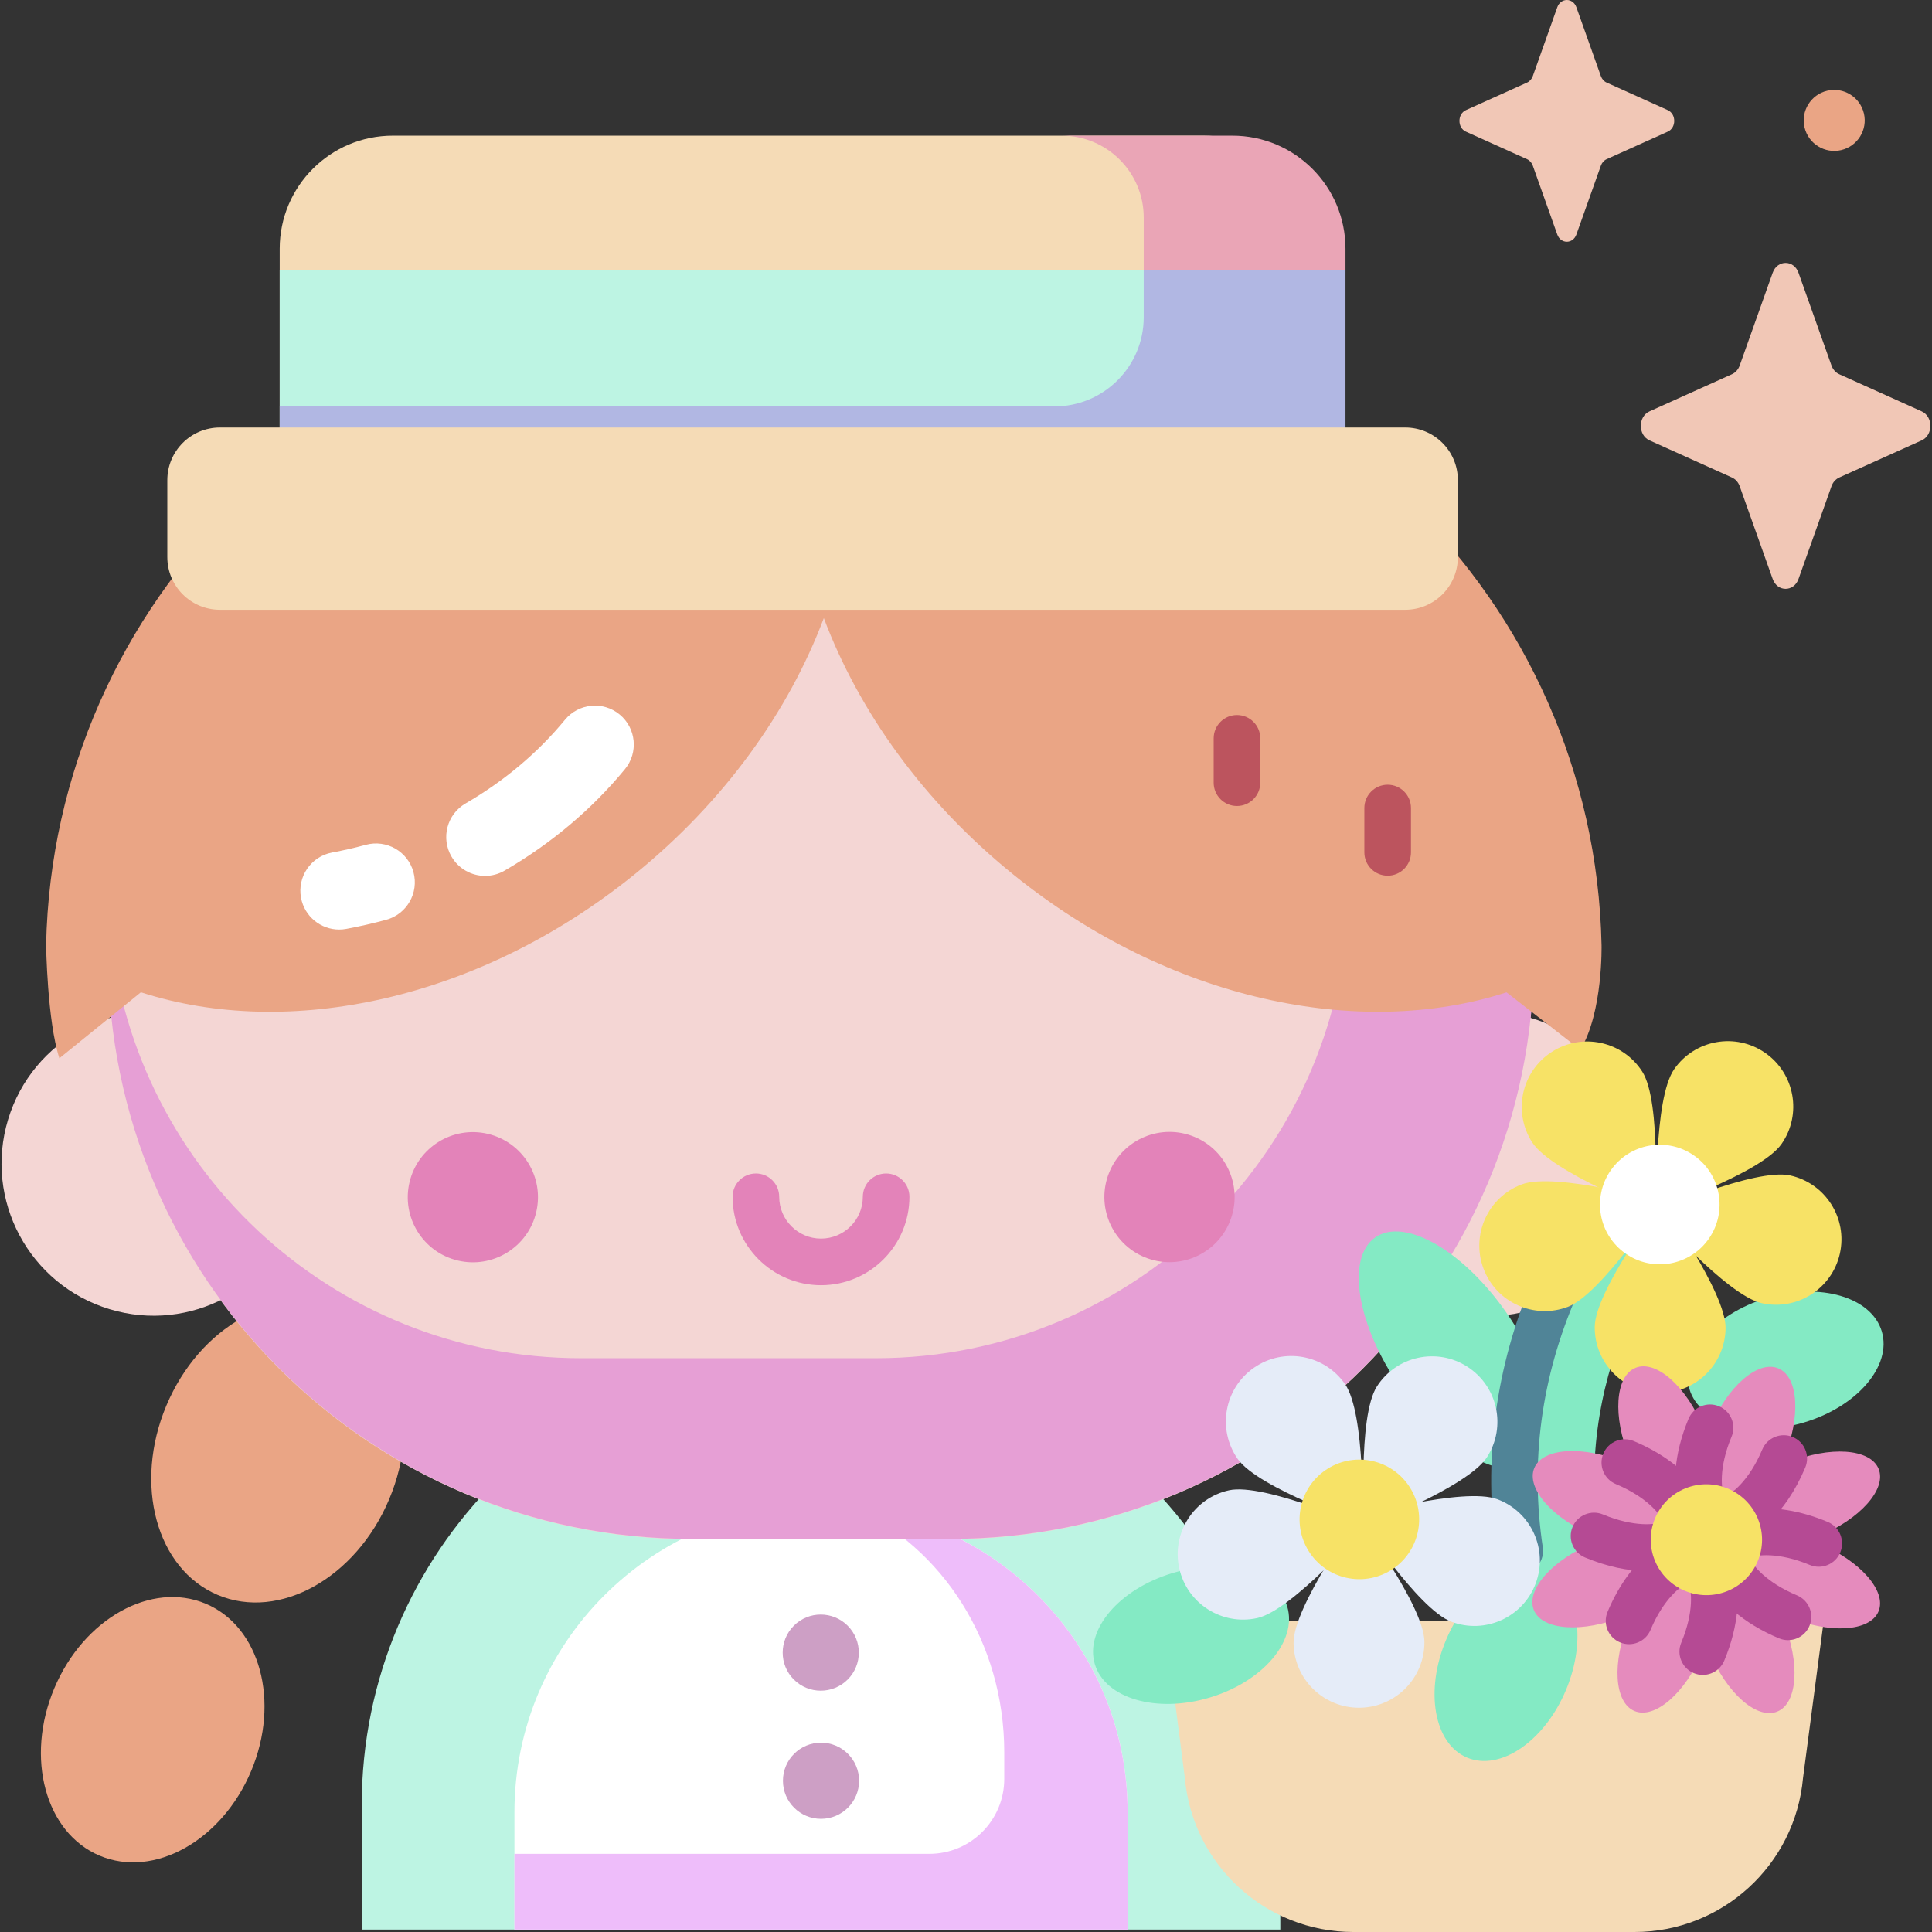 <svg id="Capa_1" enable-background="new 0 0 512 512" height="512" viewBox="0 0 512 512" width="512" xmlns="http://www.w3.org/2000/svg"><rect x="0" y="0" width="512" height="512" fill="#333333" stroke="none"/><g><g><ellipse cx="73.529" cy="384.724" fill="#eaa585" rx="40.992" ry="32.017" transform="matrix(.388 -.922 .922 .388 -309.624 303.407)"/><ellipse cx="40.38" cy="458.194" fill="#eaa585" rx="36.215" ry="28.286" transform="matrix(.388 -.922 .922 .388 -397.654 317.841)"/><path d="m339.297 511.353v-32.906c0-67.223-54.495-121.719-121.719-121.719-67.223 0-121.719 54.495-121.719 121.719v32.906z" fill="#bdf4e3"/><path d="m298.828 511.353v-31.092c0-44.873-36.377-81.25-81.249-81.25-44.873 0-81.249 36.377-81.249 81.25v31.092z" fill="#fff"/><path d="m226.105 399.459c23.501 10.57 40.032 35.656 40.032 64.932v7.044c0 10.965-8.889 19.854-19.854 19.854h-109.954v20.065h162.499v-31.092c0-41.994-31.859-76.541-72.723-80.803z" fill="#eebdfa"/><ellipse cx="394.418" cy="308.294" fill="#f4d6d4" rx="40.309" ry="40.309" transform="matrix(.23 -.973 .973 .23 3.752 621.33)"/><ellipse cx="40.739" cy="308.294" fill="#f4d6d4" rx="40.309" ry="40.309" transform="matrix(.29 -.957 .957 .29 -266.132 257.947)"/><path d="m251.927 407.91h-68.697c-85.366 0-154.569-69.203-154.569-154.568 0-85.366 69.203-154.569 154.569-154.569h68.697c85.366 0 154.569 69.203 154.569 154.569 0 85.365-69.203 154.568-154.569 154.568z" fill="#f4d6d4"/><path d="m251.927 98.681h-19.821c69.207 0 125.311 56.103 125.311 125.31v10.642c0 69.207-56.103 125.311-125.311 125.311h-78.134c-66.229 0-120.451-51.381-124.995-116.455-.201 3.229-.316 6.481-.316 9.76 0 85.366 69.203 154.569 154.569 154.569h68.697c85.366 0 154.569-69.203 154.569-154.569 0-85.366-69.203-154.568-154.569-154.568z" fill="#e69fd5"/><ellipse cx="125.362" cy="317.163" fill="#e383b9" rx="17.255" ry="17.255" transform="matrix(.23 -.973 .973 .23 -212.118 366.303)"/><ellipse cx="309.795" cy="317.163" fill="#e383b9" rx="17.255" ry="17.255" transform="matrix(.383 -.924 .924 .383 -101.779 482.003)"/><path d="m217.579 340.594c-12.92 0-23.431-10.511-23.431-23.431 0-3.411 2.765-6.176 6.176-6.176s6.176 2.765 6.176 6.176c0 6.109 4.97 11.079 11.079 11.079 6.11 0 11.08-4.97 11.08-11.079 0-3.411 2.765-6.176 6.176-6.176s6.176 2.765 6.176 6.176c-.001 12.919-10.512 23.431-23.432 23.431z" fill="#e383b9"/><path d="m15.737 280.444c-3.223-9.887-3.522-30.014-3.522-30.014 1.954-91.457 76.697-164.997 168.623-164.997h74.965c91.926 0 166.668 73.54 168.623 164.997 0 0 .418 17.742-5.601 27.774l-19.581-15.221c-39.059 12.58-89.489 2.071-130.64-31.165-23.909-19.31-40.975-43.298-50.283-68.018-9.308 24.72-26.374 48.708-50.283 68.018-41.173 33.253-91.635 43.756-130.703 31.145" fill="#eaa585"/><path d="m89.882 246.344c-4.86 0-9.183-3.457-10.107-8.407-1.042-5.589 2.643-10.964 8.231-12.006 2.995-.559 6.004-1.245 8.945-2.042 5.487-1.485 11.14 1.761 12.624 7.248 1.485 5.487-1.76 11.139-7.248 12.624-3.466.938-7.015 1.747-10.546 2.405-.638.121-1.273.178-1.899.178z" fill="#fff"/><path d="m128.556 232.124c-3.547 0-6.999-1.835-8.909-5.124-2.856-4.915-1.187-11.215 3.729-14.07 10.282-5.974 19.146-13.436 26.346-22.178 3.614-4.388 10.099-5.018 14.489-1.401 4.388 3.614 5.015 10.101 1.402 14.489-8.76 10.637-19.491 19.683-31.895 26.89-1.627.944-3.407 1.394-5.162 1.394z" fill="#fff"/><path d="m399.303 348.009c11.417 16.506 14.333 34.271 6.514 39.679s-23.413-3.588-34.829-20.094c-11.417-16.506-14.333-34.271-6.514-39.679s23.413 3.588 34.829 20.094z" fill="#84eac4"/><path d="m468.267 343.973c14.081-4.213 27.705-.245 30.43 8.863s-6.48 19.908-20.56 24.121c-14.081 4.213-27.705.245-30.43-8.863-2.726-9.108 6.479-19.907 20.56-24.121z" fill="#84eac4"/><path d="m413.183 420.003c.522 0 1.051-.038 1.583-.118 5.77-.867 9.745-6.248 8.878-12.018-7.182-47.785 21.021-80.842 21.307-81.17 3.831-4.402 3.367-11.075-1.034-14.905-4.401-3.831-11.075-3.368-14.905 1.034-1.428 1.641-34.879 40.852-26.263 98.182.787 5.237 5.294 8.995 10.434 8.995z" fill="#84eac4"/><path d="m402.741 417.184c-3.004 0-5.639-2.197-6.099-5.259-3.71-24.688-.319-50.053 9.809-73.353 1.36-3.128 4.997-4.559 8.126-3.202 3.128 1.36 4.561 4.998 3.202 8.126-9.334 21.475-12.336 43.88-8.922 66.594.507 3.372-1.816 6.517-5.19 7.025-.311.046-.621.069-.926.069z" fill="#508497"/><g fill="#f7e266"><path d="m472.134 303.155c-5.465 7.863-33.1 17.246-33.1 17.246s-.84-29.172 4.625-37.036c5.465-7.863 16.269-9.808 24.133-4.343 7.862 5.465 9.807 16.27 4.342 24.133z"/><path d="m466.895 345.357c-9.347-2.082-28.49-24.111-28.49-24.111s26.685-11.818 36.031-9.736c9.347 2.082 15.235 11.348 13.153 20.694-2.083 9.346-11.348 15.235-20.694 13.153z"/><path d="m422.622 351.615c.097-9.575 17.674-32.874 17.674-32.874s17.099 23.651 17.002 33.226c-.097 9.576-7.939 17.259-17.514 17.161-9.576-.096-17.259-7.937-17.162-17.513z"/><path d="m403.262 313.883c8.961-3.375 37.042 4.575 37.042 4.575s-15.857 24.5-24.818 27.876c-8.961 3.375-18.962-1.153-22.337-10.114s1.151-18.961 10.113-22.337z"/><path d="m435.211 283.981c5.171 8.06 3.253 37.181 3.253 37.181s-27.27-10.397-32.44-18.457c-5.171-8.06-2.828-18.785 5.232-23.956s18.784-2.828 23.955 5.232z"/></g><path d="m452.87 328.256c-4.994 7.185-14.867 8.962-22.053 3.969-7.186-4.994-8.962-14.868-3.969-22.053 4.994-7.186 14.867-8.963 22.053-3.969s8.963 14.867 3.969 22.053z" fill="#fff"/><path d="m433.152 512h-74.487c-23.252 0-42.649-17.77-44.68-40.933l-5.356-41.549h174.68l-5.485 41.637c-2.074 23.125-21.454 40.845-44.672 40.845z" fill="#f5dbb6"/><ellipse cx="315.503" cy="433.501" fill="#84eac4" rx="26.612" ry="17.214" transform="matrix(.958 -.287 .287 .958 -111.029 108.638)"/><ellipse cx="398.86" cy="441.108" fill="#84eac4" rx="26.612" ry="17.214" transform="matrix(.388 -.922 .922 .388 -162.353 637.843)"/><path d="m327.973 386.595c5.465 7.863 33.1 17.246 33.1 17.246s.84-29.172-4.624-37.035c-5.465-7.863-16.27-9.808-24.133-4.343-7.863 5.464-9.808 16.269-4.343 24.132z" fill="#e5ecf8"/><path d="m333.212 428.797c9.347-2.082 28.49-24.111 28.49-24.111s-26.685-11.818-36.031-9.736-15.235 11.348-13.153 20.694c2.082 9.347 11.347 15.235 20.694 13.153z" fill="#e5ecf8"/><path d="m377.485 435.056c-.097-9.575-17.673-32.874-17.673-32.874s-17.099 23.651-17.002 33.226 7.938 17.259 17.514 17.161c9.575-.097 17.258-7.938 17.161-17.513z" fill="#e5ecf8"/><path d="m396.845 397.324c-8.961-3.376-37.042 4.575-37.042 4.575s15.857 24.501 24.818 27.876 18.962-1.153 22.337-10.114c3.377-8.961-1.152-18.962-10.113-22.337z" fill="#e5ecf8"/><path d="m364.896 367.421c-5.171 8.06-3.253 37.181-3.253 37.181s27.27-10.397 32.44-18.457 2.828-18.785-5.232-23.956c-8.059-5.17-18.785-2.827-23.955 5.232z" fill="#e5ecf8"/><path d="m347.237 411.696c4.994 7.186 14.867 8.962 22.053 3.968s8.962-14.867 3.968-22.053-14.867-8.963-22.053-3.968c-7.185 4.994-8.962 14.867-3.968 22.053z" fill="#f7e266"/><path d="m451.425 378.375c4.528 10.982 3.814 21.674-1.594 23.881-5.408 2.208-13.463-4.905-17.99-15.887-4.528-10.982-3.814-21.674 1.594-23.881s13.462 4.905 17.99 15.887z" fill="#e58bbd"/><path d="m472.589 429.706c4.528 10.982 3.814 21.673-1.594 23.881s-13.462-4.905-17.99-15.887-3.814-21.674 1.594-23.881c5.407-2.207 13.462 4.906 17.99 15.887z" fill="#e58bbd"/><ellipse cx="477.976" cy="397.522" fill="#e58bbd" rx="21.557" ry="10.552" transform="matrix(.926 -.377 .377 .926 -114.58 209.474)"/><path d="m430.475 428.31c-11.023 4.5-21.759 3.779-23.981-1.608-2.221-5.388 4.913-13.403 15.936-17.903s21.759-3.779 23.981 1.608c2.222 5.388-4.913 13.403-15.936 17.903z" fill="#e58bbd"/><path d="m472.717 386.525c-4.593 10.947-12.689 17.998-18.084 15.749s-6.045-12.946-1.453-23.893c4.593-10.947 12.689-17.998 18.084-15.749s6.045 12.946 1.453 23.893z" fill="#e58bbd"/><path d="m456.815 408.885c-1.555 0-3.084-.296-4.559-.911-3.038-1.267-5.388-3.749-6.796-7.18-2.594-6.325-1.837-15.596 2.025-24.803 1.319-3.145 4.936-4.622 8.085-3.306 3.145 1.32 4.625 4.94 3.306 8.085-3.444 8.207-2.759 14.217-1.825 15.713 1.728-.379 6.516-4.109 9.971-12.348 1.319-3.144 4.936-4.625 8.085-3.306 3.145 1.32 4.625 4.939 3.306 8.085-5.179 12.344-13.709 19.971-21.598 19.971z" fill="#b54a94"/><path d="m451.249 437.694c-4.593 10.947-12.689 17.998-18.084 15.749s-6.045-12.946-1.452-23.893 12.689-17.998 18.084-15.749 6.045 12.946 1.452 23.893z" fill="#e58bbd"/><path d="m451.246 443.872c-.796 0-1.605-.156-2.386-.482-3.145-1.32-4.625-4.939-3.306-8.085 3.444-8.207 2.759-14.217 1.825-15.713-1.727.379-6.516 4.109-9.971 12.348-1.32 3.146-4.941 4.622-8.085 3.306-3.145-1.32-4.625-4.939-3.306-8.085 6.201-14.778 17.202-22.787 26.156-19.06 3.038 1.267 5.388 3.749 6.796 7.18 2.594 6.325 1.837 15.596-2.024 24.803-.992 2.364-3.285 3.787-5.699 3.788z" fill="#b54a94"/><path d="m473.834 428.475c-10.996-4.584-18.083-12.653-15.83-18.024s12.994-6.009 23.99-1.426 18.083 12.653 15.83 18.024c-2.254 5.371-12.995 6.01-23.99 1.426z" fill="#e58bbd"/><path d="m473.831 434.653c-.791 0-1.596-.154-2.373-.477-9.266-3.863-16.348-9.947-18.945-16.276-1.4-3.416-1.47-6.817-.203-9.838 3.743-8.926 17.227-10.919 32.059-4.737 3.149 1.312 4.638 4.927 3.325 8.076-1.312 3.147-4.925 4.641-8.076 3.325-8.219-3.425-14.262-2.766-15.813-1.844.436 1.745 4.216 6.48 12.405 9.894 3.148 1.313 4.637 4.928 3.324 8.077-.989 2.37-3.285 3.8-5.703 3.8z" fill="#b54a94"/><path d="m422.436 407.05c-10.996-4.583-18.083-12.653-15.83-18.024s12.994-6.009 23.99-1.426 18.083 12.653 15.829 18.024c-2.253 5.372-12.993 6.01-23.989 1.426z" fill="#e58bbd"/><path d="m436.286 416.328c-4.873 0-10.447-1.168-16.227-3.576-3.148-1.312-4.637-4.927-3.324-8.077 1.311-3.146 4.923-4.637 8.077-3.324 8.218 3.426 14.261 2.769 15.812 1.844-.437-1.745-4.216-6.48-12.405-9.894-3.148-1.313-4.637-4.928-3.324-8.077 1.313-3.147 4.922-4.637 8.077-3.324 9.265 3.862 16.347 9.946 18.944 16.275 1.401 3.416 1.471 6.817.205 9.838-2.286 5.449-8.2 8.315-15.835 8.315zm4.381-12.834h.011z" fill="#b54a94"/><path d="m465.857 402.469c3.095 7.507-.504 16.085-8.039 19.161s-16.152-.516-19.247-8.023.504-16.085 8.039-19.161c7.535-3.075 16.152.516 19.247 8.023z" fill="#f7e266"/><path d="m318.997 35.949h-214.897c-16.556 0-29.978 13.422-29.978 29.978v80.834h274.853v-80.834c.001-16.557-13.421-29.978-29.978-29.978z" fill="#f5dbb6"/><path d="m356.567 71.538h-282.445v46.036h282.445l-5.244-23.018z" fill="#bdf4e3"/><path d="m303.1 57.671v13.867l3.534 5.865 45.278-.938 4.655-4.927v-5.611c0-16.556-13.422-29.978-29.978-29.978h-45.21c11.996 0 21.721 9.725 21.721 21.722z" fill="#eaa5b6"/><path d="m303.1 84.056c0 13.063-10.59 23.654-23.654 23.654h-205.324v9.864h282.445v-46.036h-53.467z" fill="#b1b7e3"/><path d="m372.397 161.597h-314.104c-7.706 0-13.953-6.247-13.953-13.953v-20.398c0-7.706 6.247-13.953 13.953-13.953h314.104c7.706 0 13.953 6.247 13.953 13.953v20.398c0 7.705-6.247 13.953-13.953 13.953z" fill="#f5dbb6"/><ellipse cx="217.579" cy="437.987" fill="#cd9fc5" rx="10.09" ry="10.09" transform="matrix(.707 -.707 .707 .707 -245.976 282.135)"/><path d="m227.668 471.921c0 5.572-4.517 10.09-10.09 10.09s-10.09-4.517-10.09-10.09 4.517-10.09 10.09-10.09 10.09 4.517 10.09 10.09z" fill="#cd9fc5"/><path d="m327.811 213.602c-3.41 0-6.176-2.765-6.176-6.176v-11.759c0-3.411 2.765-6.176 6.176-6.176s6.176 2.765 6.176 6.176v11.759c0 3.41-2.766 6.176-6.176 6.176z" fill="#bc545e"/><path d="m367.745 232.07c-3.411 0-6.176-2.765-6.176-6.176v-11.76c0-3.411 2.765-6.176 6.176-6.176s6.176 2.765 6.176 6.176v11.76c0 3.41-2.765 6.176-6.176 6.176z" fill="#bc545e"/></g><g><path d="m476.621 72.282 8.743 24.583c.374 1.053 1.115 1.887 2.051 2.308l21.841 9.84c3.086 1.39 3.086 6.307 0 7.697l-21.841 9.84c-.935.421-1.676 1.255-2.051 2.308l-8.743 24.583c-1.235 3.473-5.603 3.473-6.838 0l-8.743-24.583c-.374-1.053-1.115-1.887-2.051-2.308l-21.841-9.84c-3.086-1.39-3.086-6.307 0-7.697l21.841-9.84c.935-.421 1.676-1.255 2.051-2.308l8.743-24.583c1.235-3.473 5.603-3.473 6.838 0z" fill="#f1c7b6"/><ellipse cx="486.2" cy="32.034" fill="#eaa585" rx="8.084" ry="8.085" transform="matrix(.973 -.23 .23 .973 5.647 112.564)"/><path d="m417.763 1.932 6.485 18.236c.278.781.827 1.399 1.521 1.712l16.202 7.299c2.289 1.031 2.289 4.678 0 5.709l-16.202 7.299c-.694.312-1.243.931-1.521 1.712l-6.485 18.236c-.916 2.576-4.156 2.576-5.073 0l-6.485-18.235c-.278-.781-.827-1.4-1.521-1.712l-16.201-7.299c-2.289-1.031-2.289-4.678 0-5.709l16.201-7.299c.694-.313 1.243-.931 1.521-1.712l6.485-18.236c.916-2.577 4.157-2.577 5.073-.001z" fill="#f1c7b6"/></g></g></svg>